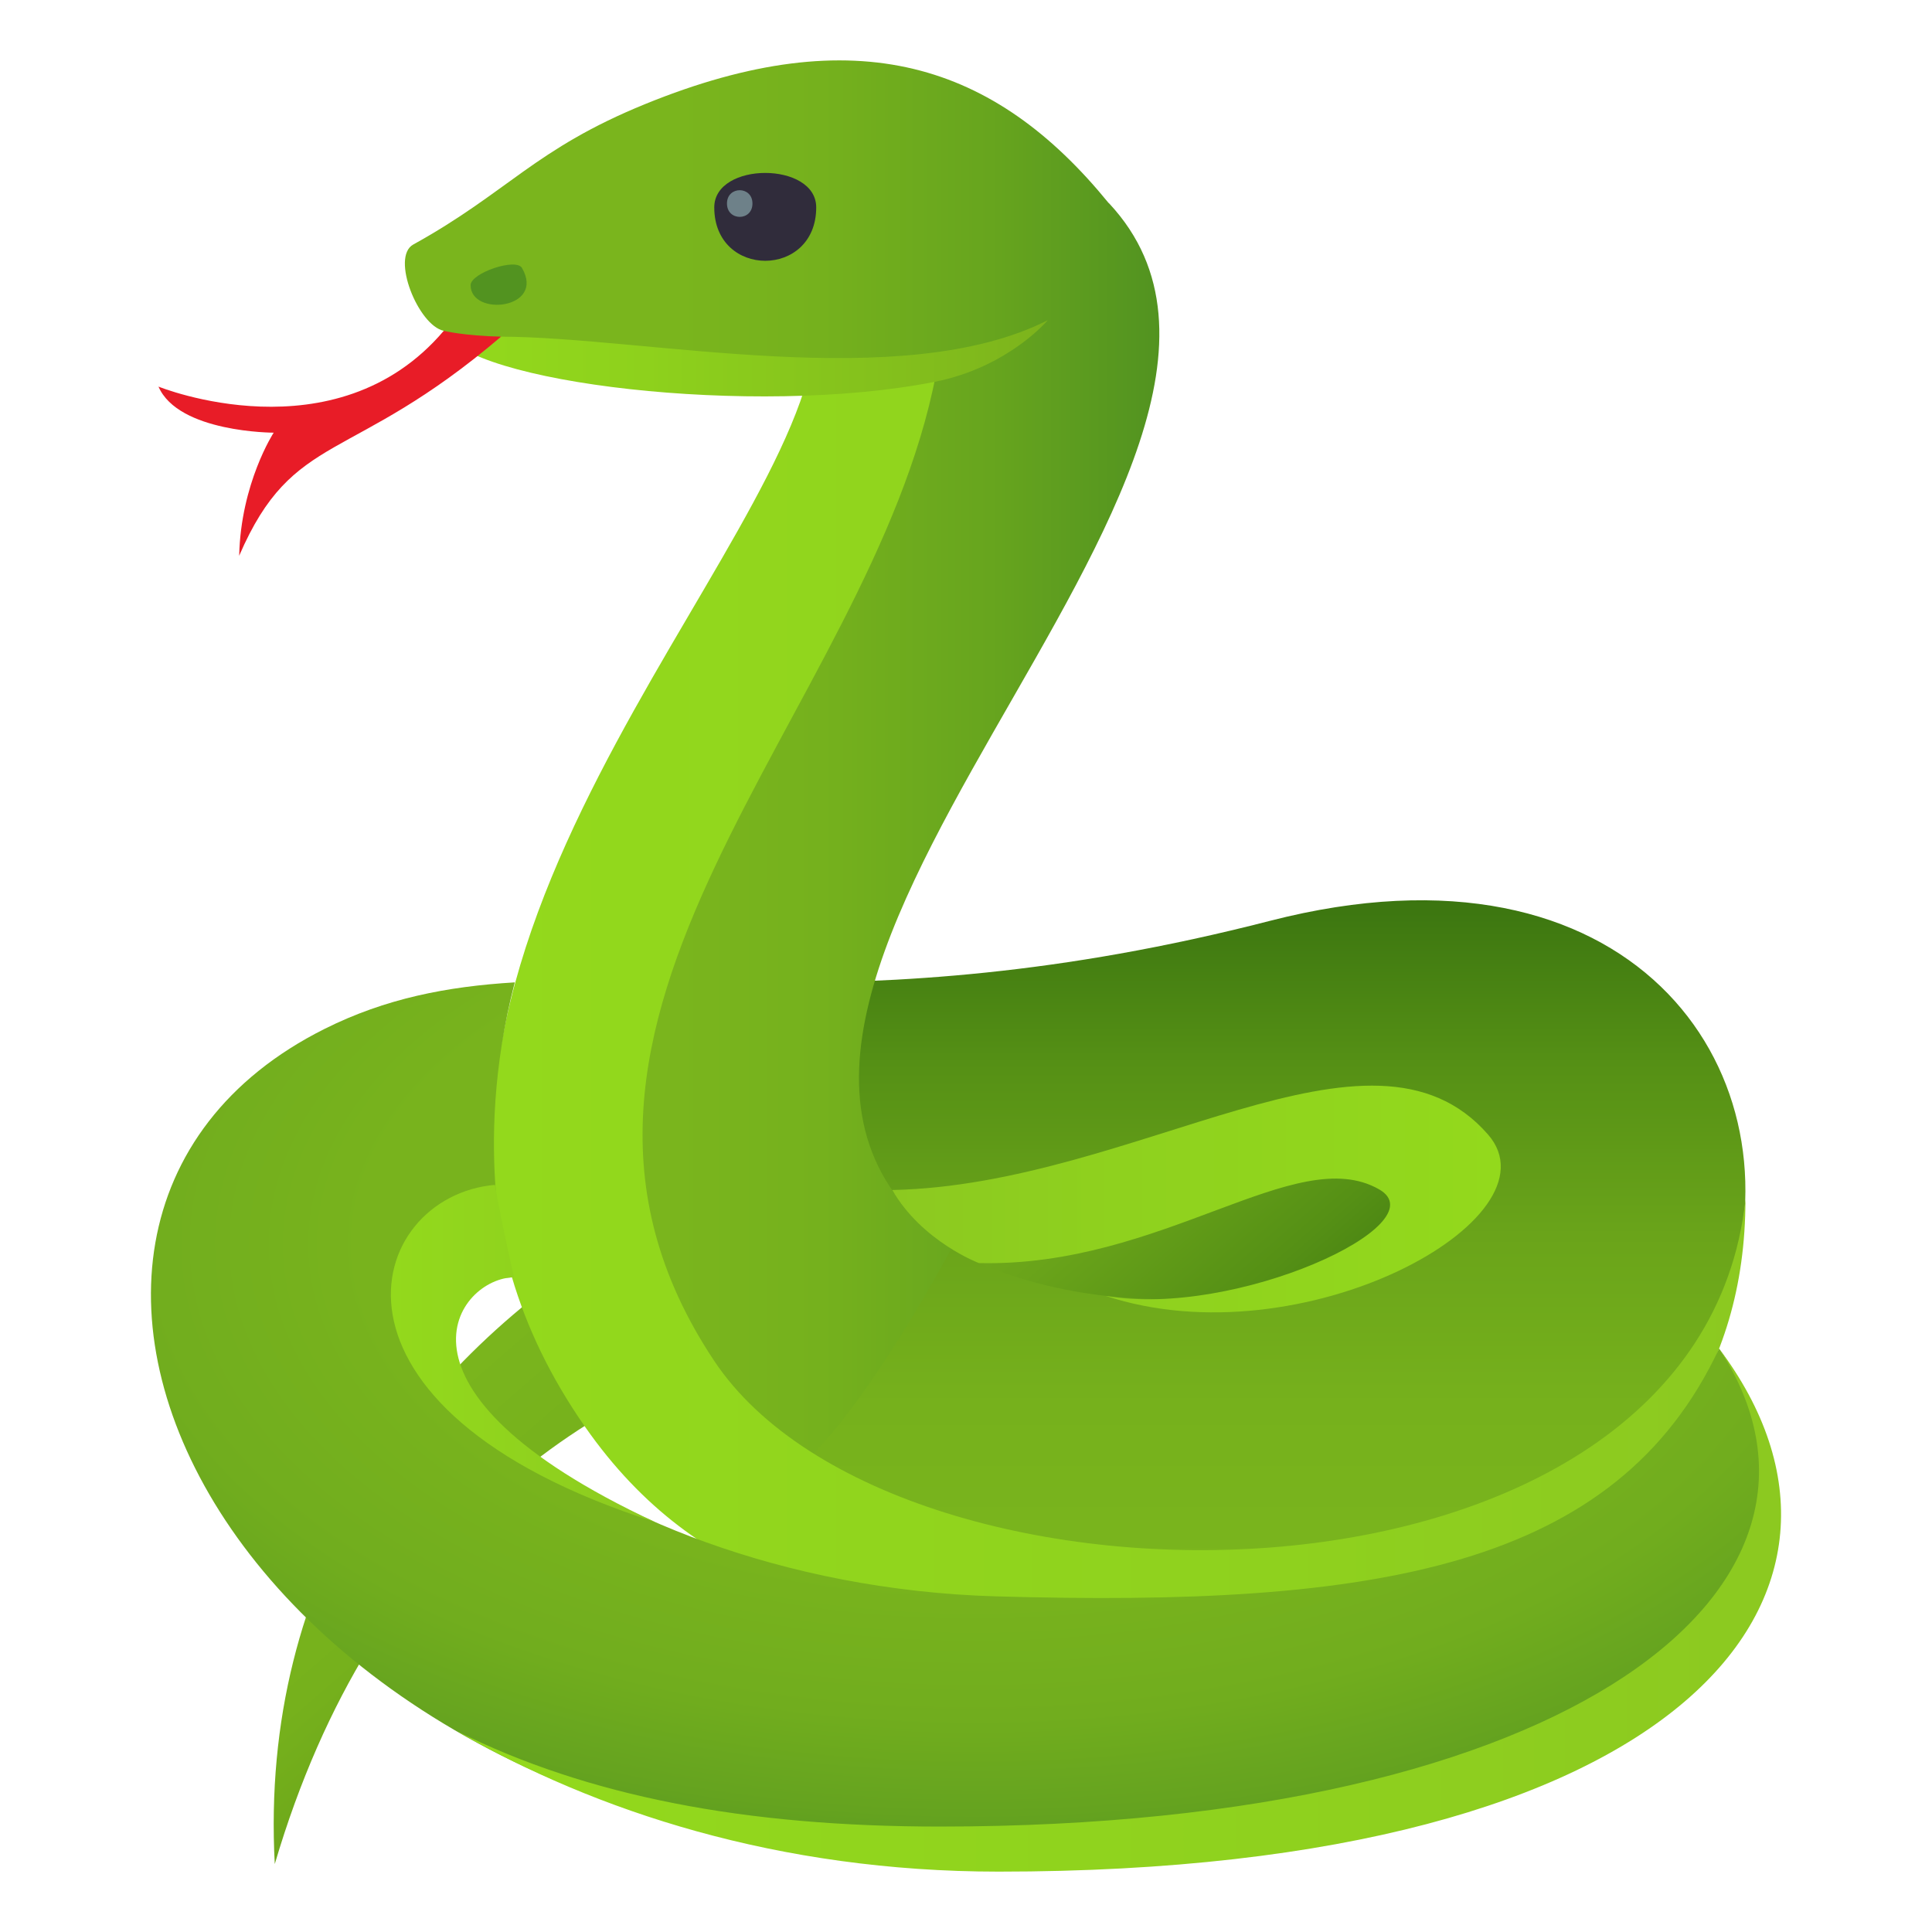 <svg enable-background="new 0 0 64 64" height="64" viewBox="0 0 64 64" width="64" xmlns="http://www.w3.org/2000/svg" xmlns:xlink="http://www.w3.org/1999/xlink"><linearGradient id="a" gradientTransform="matrix(-.656 -.755 .957 -.831 -546.702 44.392)" gradientUnits="userSpaceOnUse" x1="-389.079" x2="-369.049" y1="339.017" y2="339.017"><stop offset="0" stop-color="#3b7510"/><stop offset=".243" stop-color="#559015"/><stop offset=".501" stop-color="#6aa41a"/><stop offset=".755" stop-color="#76b11c"/><stop offset="1" stop-color="#7ab51d"/></linearGradient><linearGradient id="b" gradientUnits="userSpaceOnUse" x1="37.387" x2="37.387" y1="51.957" y2="29.823"><stop offset="0" stop-color="#7ab51d"/><stop offset=".245" stop-color="#76b11c"/><stop offset=".499" stop-color="#6aa41a"/><stop offset=".757" stop-color="#559015"/><stop offset="1" stop-color="#3b7510"/></linearGradient><linearGradient id="c" gradientUnits="userSpaceOnUse" x1="13.412" x2="38.405" y1="25.602" y2="25.602"><stop offset=".358" stop-color="#7ab51d"/><stop offset=".553" stop-color="#75b11d"/><stop offset=".776" stop-color="#67a51e"/><stop offset="1" stop-color="#529320"/></linearGradient><linearGradient id="d" gradientUnits="userSpaceOnUse" x1="29.558" x2="49.715" y1="39.719" y2="39.719"><stop offset="0" stop-color="#8cc920"/><stop offset=".372" stop-color="#8fd11e"/><stop offset="1" stop-color="#93d91c"/></linearGradient><linearGradient id="e"><stop offset="0" stop-color="#93d91c"/><stop offset=".627" stop-color="#8fd11e"/><stop offset="1" stop-color="#8cc920"/></linearGradient><linearGradient id="f" gradientUnits="userSpaceOnUse" x1="16.318" x2="57.82" xlink:href="#e" y1="33.293" y2="33.293"/><linearGradient id="g" gradientUnits="userSpaceOnUse" x1="14.7" x2="34.709" y1="11.869" y2="11.869"><stop offset="0" stop-color="#93d91c"/><stop offset=".336" stop-color="#8ed11c"/><stop offset=".869" stop-color="#80ba1c"/><stop offset="1" stop-color="#7cb31c"/></linearGradient><radialGradient id="h" cx="39.824" cy="41.068" gradientTransform="matrix(.974 0 0 .547 -6.498 18.748)" gradientUnits="userSpaceOnUse" r="39.727"><stop offset="0" stop-color="#7ab51d"/><stop offset=".52" stop-color="#78b31d"/><stop offset=".723" stop-color="#71ad1e"/><stop offset=".869" stop-color="#65a31f"/><stop offset=".989" stop-color="#549520"/><stop offset="1" stop-color="#529320"/></radialGradient><linearGradient id="i" gradientUnits="userSpaceOnUse" x1="15.148" x2="59" xlink:href="#e" y1="53.336" y2="53.336"/><linearGradient id="j" gradientUnits="userSpaceOnUse" x1="12.948" x2="21.695" xlink:href="#e" y1="44.834" y2="44.834"/><path d="m44.071 37.182c-14.56-3.74-35.99 5.395-34.969 24.568 6.53-22.15 28.911-19.134 34.021-16.678 5.04 2.422 4.404-7.006.948-7.89z" fill="url(#a)"/><path d="m27.036 49.145c36.873 13.22 38.987-24.803 15.034-18.641-7.028 1.809-12.424 2.072-16.861 2.055-12.959-.05-9.362 12.573 1.827 16.586zm5.391-7.304c6.703-1.013 10.785-4.261 13.466-2.832 3.708 1.973-5.948 6.051-13.466 2.832z" fill="url(#b)"/><path d="m36.746 6.742c-.01-.011-.021-.017-.03-.027-3.757-4.607-8.341-6.121-15.338-3.27-3.665 1.492-4.544 2.917-7.688 4.655-.751.415.167 2.683 1.01 2.858.591 1.386 7.561 1.966 12.839 1.528 0 0-15.637 23.994-2.834 36.492 1.822 1.778 6.809-7.612 6.809-7.612-11.398-8.073 13.319-25.94 5.232-34.624z" fill="url(#c)"/><path d="m36.628 42.928c6.507 2.15 15.096-2.557 12.666-5.344-3.883-4.454-11.619 1.666-19.736 1.837.984 1.707 2.869 2.42 2.869 2.42 6.087.146 10.5-4.014 13.255-2.444 2.02 1.15-4.765 4.274-9.054 3.531z" fill="url(#d)"/><path d="m57.82 39.742c0 11.534-12.187 15.6-24.686 14.188-4.777-.539-9.939-1.201-13.751-6.662-9.233-13.229 5.121-26.777 7.37-34.725 2.105.321 4.254-.154 4.254-.154-2.168 11.285-14.914 21.337-7.347 32.693 6.068 9.106 32.583 9.083 34.16-5.34z" fill="url(#f)"/><path d="m27.038 6.87c0 2.359-3.377 2.359-3.377 0 0-1.522 3.377-1.522 3.377 0z" fill="#302c3b"/><path d="m17.291 8.876c.789 1.366-1.701 1.628-1.701.57-.001-.401 1.502-.913 1.701-.57z" fill="#529320"/><path d="m24.926 6.742c0 .59-.844.59-.844 0 0-.588.844-.588.844 0z" fill="#6e8189"/><path d="m34.709 10.607c-4.833 2.45-13.306.559-18.11.545-1.22.211-1.899-.193-1.899-.193.731 1.712 10.272 2.876 16.271 1.688 2.43-.483 3.738-2.04 3.738-2.04z" fill="url(#g)"/><path d="m5.25 12.807s5.859 2.38 9.45-1.848c0 0 .674.167 1.899.193-5.004 4.27-6.877 3.092-8.676 7.258.055-2.409 1.143-4.077 1.143-4.077s-3.155 0-3.816-1.526z" fill="#e81c27"/><path d="m33.01 61.75c22.72 0 29.716-8.753 23.938-17.078-3.412 7.285-11.374 8.571-23.938 8.21-14.392-.413-23.402-10.314-16.104-10.562 0 0-1.316-4.154.147-9.778-2.245.136-4.282.532-6.3 1.541-13.088 6.546-3.079 27.667 22.257 27.667z" fill="url(#h)"/><path d="m56.947 44.672c5.108 7.827-4.813 15.835-25.819 15.835-6.453 0-11.645-1.002-15.98-3.153 4.566 2.645 10.648 4.646 17.934 4.646 22.72 0 29.931-9.252 23.865-17.328z" fill="url(#i)"/><path d="m21.695 50.417c-11.772-3.766-9.63-10.793-5.297-11.167.25 1.442.632 3.063.632 3.063-1.832.007-4.787 3.692 4.665 8.104z" fill="url(#j)"/></svg>